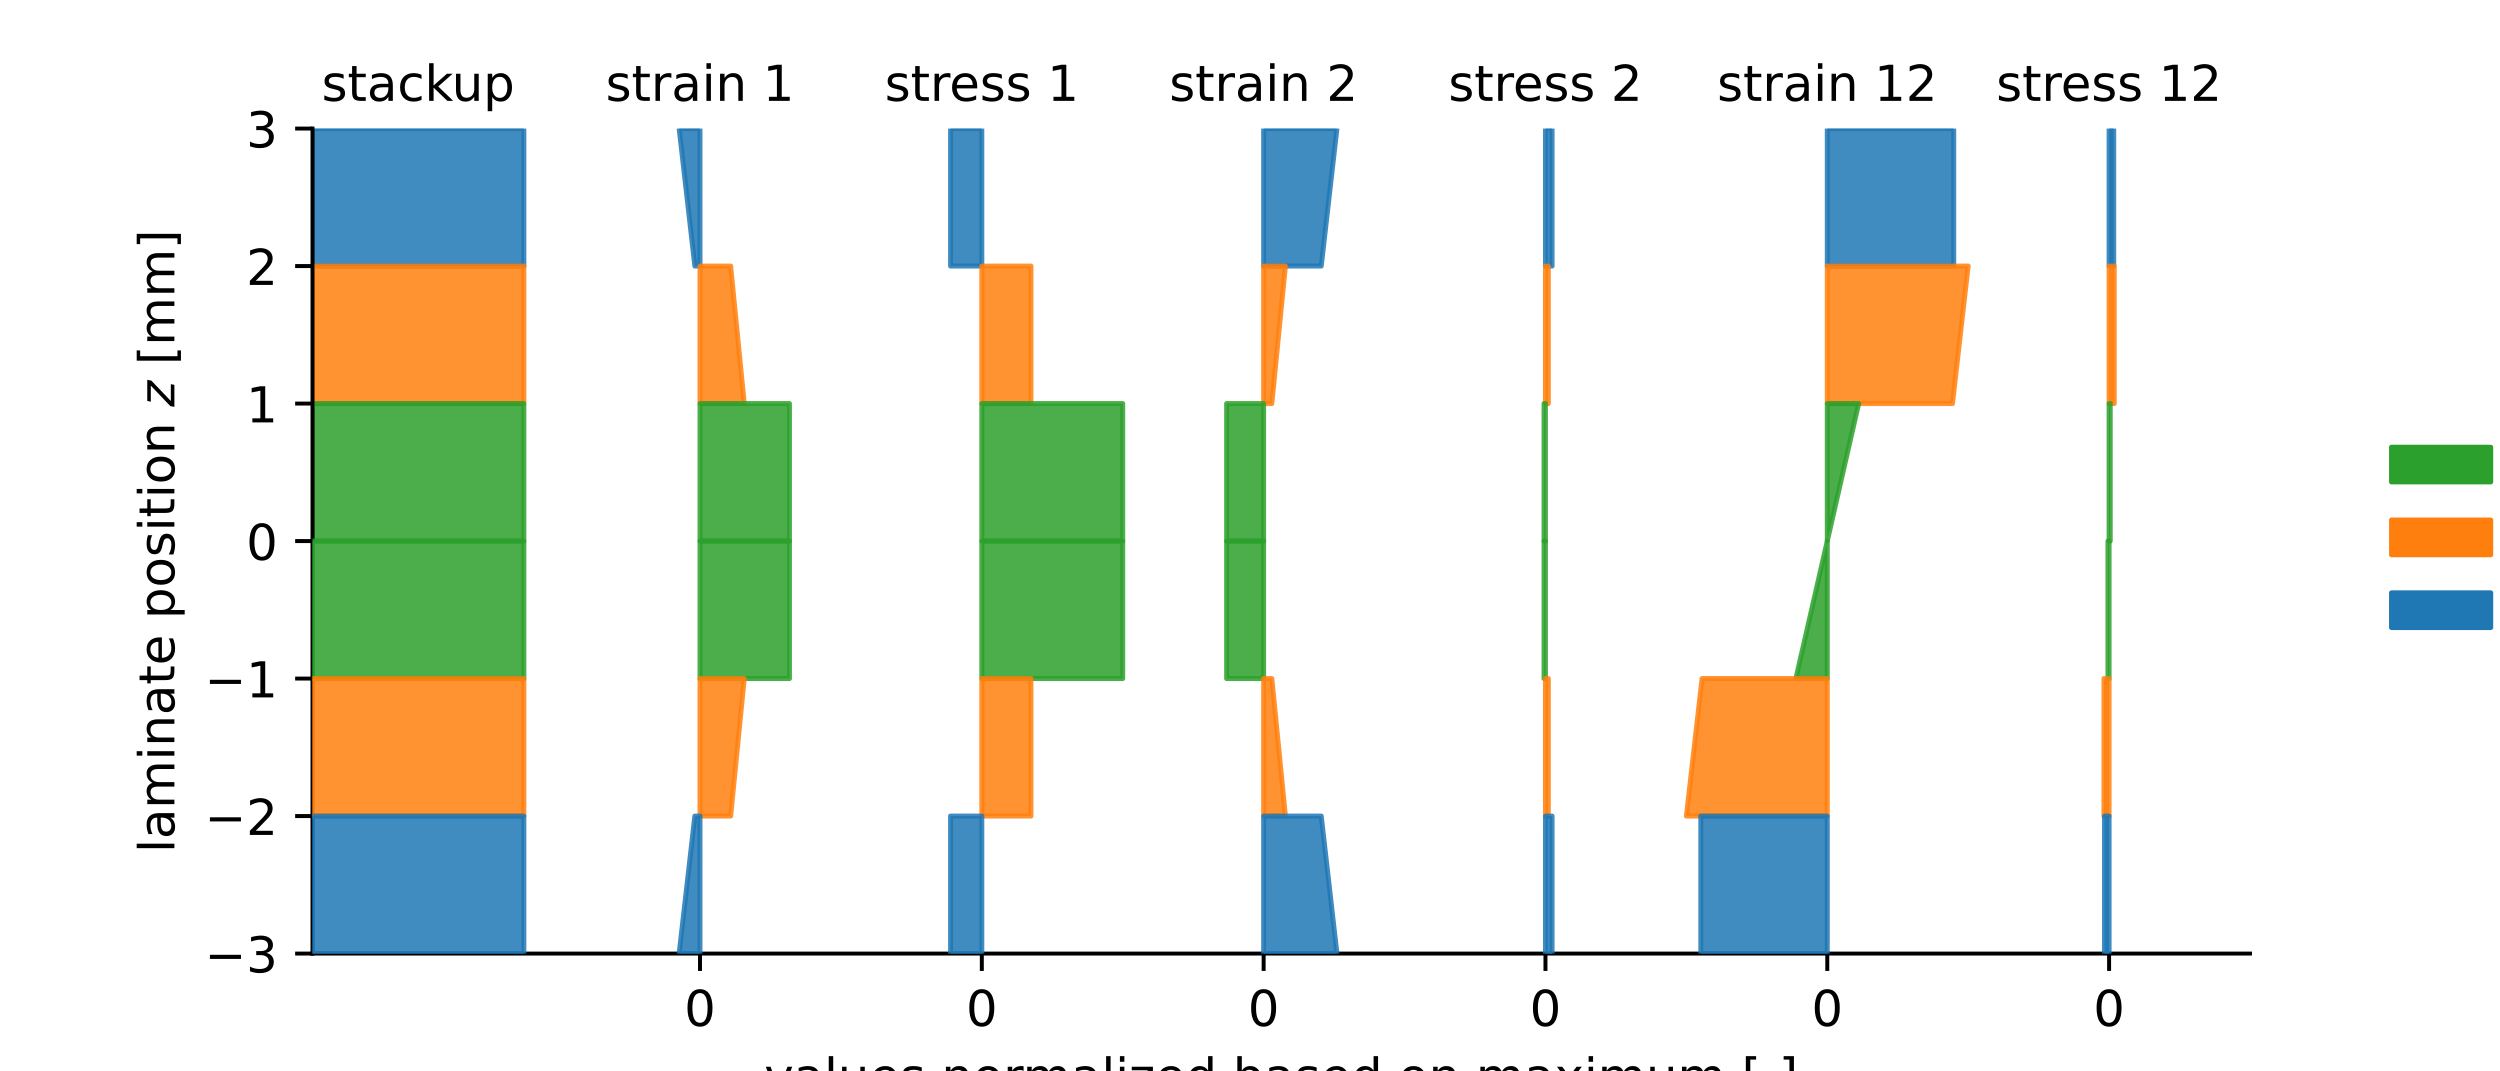 <?xml version="1.0" encoding="utf-8" standalone="no"?>
<!DOCTYPE svg PUBLIC "-//W3C//DTD SVG 1.1//EN"
  "http://www.w3.org/Graphics/SVG/1.1/DTD/svg11.dtd">
<!-- Created with matplotlib (https://matplotlib.org/) -->
<svg height="216pt" version="1.1" viewBox="0 0 504 216" width="504pt" xmlns="http://www.w3.org/2000/svg" xmlns:xlink="http://www.w3.org/1999/xlink">
 <defs>
  <style type="text/css">
*{stroke-linecap:butt;stroke-linejoin:round;}
  </style>
 </defs>
 <g id="figure_1">
  <g id="patch_1">
   <path d="M 0 216 
L 504 216 
L 504 0 
L 0 0 
z
" style="fill:#ffffff;"/>
  </g>
  <g id="axes_1">
   <g id="patch_2">
    <path d="M 63 192.24 
L 453.6 192.24 
L 453.6 25.92 
L 63 25.92 
z
" style="fill:#ffffff;"/>
   </g>
   <g id="patch_3">
    <path clip-path="url(#p8d736e6731)" d="M 63 25.92 
L 105.611 25.92 
L 105.611 53.64 
L 63 53.64 
z
" style="fill:#1f77b4;opacity:0.85;stroke:#1f77b4;stroke-linejoin:miter;"/>
   </g>
   <g id="patch_4">
    <path clip-path="url(#p8d736e6731)" d="M 136.915 25.92 
L 141.12 25.92 
L 141.12 53.64 
L 140.079 53.64 
z
" style="fill:#1f77b4;opacity:0.85;stroke:#1f77b4;stroke-linejoin:miter;"/>
   </g>
   <g id="patch_5">
    <path clip-path="url(#p8d736e6731)" d="M 191.63 25.92 
L 197.935 25.92 
L 197.935 53.64 
L 191.63 53.64 
z
" style="fill:#1f77b4;opacity:0.85;stroke:#1f77b4;stroke-linejoin:miter;"/>
   </g>
   <g id="patch_6">
    <path clip-path="url(#p8d736e6731)" d="M 254.749 25.92 
L 269.528 25.92 
L 266.364 53.64 
L 254.749 53.64 
z
" style="fill:#1f77b4;opacity:0.85;stroke:#1f77b4;stroke-linejoin:miter;"/>
   </g>
   <g id="patch_7">
    <path clip-path="url(#p8d736e6731)" d="M 311.564 25.92 
L 312.898 25.92 
L 312.898 53.64 
L 311.564 53.64 
z
" style="fill:#1f77b4;opacity:0.85;stroke:#1f77b4;stroke-linejoin:miter;"/>
   </g>
   <g id="patch_8">
    <path clip-path="url(#p8d736e6731)" d="M 368.378 25.92 
L 393.873 25.92 
L 393.873 53.64 
L 368.378 53.64 
z
" style="fill:#1f77b4;opacity:0.85;stroke:#1f77b4;stroke-linejoin:miter;"/>
   </g>
   <g id="patch_9">
    <path clip-path="url(#p8d736e6731)" d="M 425.193 25.92 
L 426.124 25.92 
L 426.124 53.64 
L 425.193 53.64 
z
" style="fill:#1f77b4;opacity:0.85;stroke:#1f77b4;stroke-linejoin:miter;"/>
   </g>
   <g id="patch_10">
    <path clip-path="url(#p8d736e6731)" d="M 63 53.64 
L 105.611 53.64 
L 105.611 81.36 
L 63 81.36 
z
" style="fill:#ff7f0e;opacity:0.85;stroke:#ff7f0e;stroke-linejoin:miter;"/>
   </g>
   <g id="patch_11">
    <path clip-path="url(#p8d736e6731)" d="M 141.12 53.64 
L 147.3 53.64 
L 150.041 81.36 
L 141.12 81.36 
z
" style="fill:#ff7f0e;opacity:0.85;stroke:#ff7f0e;stroke-linejoin:miter;"/>
   </g>
   <g id="patch_12">
    <path clip-path="url(#p8d736e6731)" d="M 197.935 53.64 
L 207.84 53.64 
L 207.84 81.36 
L 197.935 81.36 
z
" style="fill:#ff7f0e;opacity:0.85;stroke:#ff7f0e;stroke-linejoin:miter;"/>
   </g>
   <g id="patch_13">
    <path clip-path="url(#p8d736e6731)" d="M 254.749 53.64 
L 259.143 53.64 
L 256.402 81.36 
L 254.749 81.36 
z
" style="fill:#ff7f0e;opacity:0.85;stroke:#ff7f0e;stroke-linejoin:miter;"/>
   </g>
   <g id="patch_14">
    <path clip-path="url(#p8d736e6731)" d="M 311.564 53.64 
L 312.143 53.64 
L 312.143 81.36 
L 311.564 81.36 
z
" style="fill:#ff7f0e;opacity:0.85;stroke:#ff7f0e;stroke-linejoin:miter;"/>
   </g>
   <g id="patch_15">
    <path clip-path="url(#p8d736e6731)" d="M 368.378 53.64 
L 396.785 53.64 
L 393.621 81.36 
L 368.378 81.36 
z
" style="fill:#ff7f0e;opacity:0.85;stroke:#ff7f0e;stroke-linejoin:miter;"/>
   </g>
   <g id="patch_16">
    <path clip-path="url(#p8d736e6731)" d="M 425.193 53.64 
L 426.23 53.64 
L 426.23 81.36 
L 425.193 81.36 
z
" style="fill:#ff7f0e;opacity:0.85;stroke:#ff7f0e;stroke-linejoin:miter;"/>
   </g>
   <g id="matplotlib.axis_1">
    <g id="xtick_1">
     <g id="line2d_1">
      <defs>
       <path d="M 0 0 
L 0 3.5 
" id="md272ac7aa4" style="stroke:#000000;stroke-width:0.8;"/>
      </defs>
      <g>
       <use style="stroke:#000000;stroke-width:0.8;" x="141.12" xlink:href="#md272ac7aa4" y="192.24"/>
      </g>
     </g>
     <g id="text_1">
      <!-- 0 -->
      <defs>
       <path d="M 31.781 66.406 
Q 24.172 66.406 20.328 58.906 
Q 16.5 51.422 16.5 36.375 
Q 16.5 21.391 20.328 13.891 
Q 24.172 6.391 31.781 6.391 
Q 39.453 6.391 43.281 13.891 
Q 47.125 21.391 47.125 36.375 
Q 47.125 51.422 43.281 58.906 
Q 39.453 66.406 31.781 66.406 
z
M 31.781 74.219 
Q 44.047 74.219 50.516 64.516 
Q 56.984 54.828 56.984 36.375 
Q 56.984 17.969 50.516 8.266 
Q 44.047 -1.422 31.781 -1.422 
Q 19.531 -1.422 13.062 8.266 
Q 6.594 17.969 6.594 36.375 
Q 6.594 54.828 13.062 64.516 
Q 19.531 74.219 31.781 74.219 
z
" id="DejaVuSans-48"/>
      </defs>
      <g transform="translate(137.939 206.838)scale(0.1 -0.1)">
       <use xlink:href="#DejaVuSans-48"/>
      </g>
     </g>
    </g>
    <g id="xtick_2">
     <g id="line2d_2">
      <g>
       <use style="stroke:#000000;stroke-width:0.8;" x="197.935" xlink:href="#md272ac7aa4" y="192.24"/>
      </g>
     </g>
     <g id="text_2">
      <!-- 0 -->
      <g transform="translate(194.753 206.838)scale(0.1 -0.1)">
       <use xlink:href="#DejaVuSans-48"/>
      </g>
     </g>
    </g>
    <g id="xtick_3">
     <g id="line2d_3">
      <g>
       <use style="stroke:#000000;stroke-width:0.8;" x="254.749" xlink:href="#md272ac7aa4" y="192.24"/>
      </g>
     </g>
     <g id="text_3">
      <!-- 0 -->
      <g transform="translate(251.568 206.838)scale(0.1 -0.1)">
       <use xlink:href="#DejaVuSans-48"/>
      </g>
     </g>
    </g>
    <g id="xtick_4">
     <g id="line2d_4">
      <g>
       <use style="stroke:#000000;stroke-width:0.8;" x="311.564" xlink:href="#md272ac7aa4" y="192.24"/>
      </g>
     </g>
     <g id="text_4">
      <!-- 0 -->
      <g transform="translate(308.382 206.838)scale(0.1 -0.1)">
       <use xlink:href="#DejaVuSans-48"/>
      </g>
     </g>
    </g>
    <g id="xtick_5">
     <g id="line2d_5">
      <g>
       <use style="stroke:#000000;stroke-width:0.8;" x="368.378" xlink:href="#md272ac7aa4" y="192.24"/>
      </g>
     </g>
     <g id="text_5">
      <!-- 0 -->
      <g transform="translate(365.197 206.838)scale(0.1 -0.1)">
       <use xlink:href="#DejaVuSans-48"/>
      </g>
     </g>
    </g>
    <g id="xtick_6">
     <g id="line2d_6">
      <g>
       <use style="stroke:#000000;stroke-width:0.8;" x="425.193" xlink:href="#md272ac7aa4" y="192.24"/>
      </g>
     </g>
     <g id="text_6">
      <!-- 0 -->
      <g transform="translate(422.011 206.838)scale(0.1 -0.1)">
       <use xlink:href="#DejaVuSans-48"/>
      </g>
     </g>
    </g>
    <g id="text_7">
     <!-- values normalized based on maximum [-] -->
     <defs>
      <path d="M 2.984 54.688 
L 12.5 54.688 
L 29.594 8.797 
L 46.688 54.688 
L 56.203 54.688 
L 35.688 0 
L 23.484 0 
z
" id="DejaVuSans-118"/>
      <path d="M 34.281 27.484 
Q 23.391 27.484 19.188 25 
Q 14.984 22.516 14.984 16.5 
Q 14.984 11.719 18.141 8.906 
Q 21.297 6.109 26.703 6.109 
Q 34.188 6.109 38.703 11.406 
Q 43.219 16.703 43.219 25.484 
L 43.219 27.484 
z
M 52.203 31.203 
L 52.203 0 
L 43.219 0 
L 43.219 8.297 
Q 40.141 3.328 35.547 0.953 
Q 30.953 -1.422 24.312 -1.422 
Q 15.922 -1.422 10.953 3.297 
Q 6 8.016 6 15.922 
Q 6 25.141 12.172 29.828 
Q 18.359 34.516 30.609 34.516 
L 43.219 34.516 
L 43.219 35.406 
Q 43.219 41.609 39.141 45 
Q 35.062 48.391 27.688 48.391 
Q 23 48.391 18.547 47.266 
Q 14.109 46.141 10.016 43.891 
L 10.016 52.203 
Q 14.938 54.109 19.578 55.047 
Q 24.219 56 28.609 56 
Q 40.484 56 46.344 49.844 
Q 52.203 43.703 52.203 31.203 
z
" id="DejaVuSans-97"/>
      <path d="M 9.422 75.984 
L 18.406 75.984 
L 18.406 0 
L 9.422 0 
z
" id="DejaVuSans-108"/>
      <path d="M 8.5 21.578 
L 8.5 54.688 
L 17.484 54.688 
L 17.484 21.922 
Q 17.484 14.156 20.5 10.266 
Q 23.531 6.391 29.594 6.391 
Q 36.859 6.391 41.078 11.031 
Q 45.312 15.672 45.312 23.688 
L 45.312 54.688 
L 54.297 54.688 
L 54.297 0 
L 45.312 0 
L 45.312 8.406 
Q 42.047 3.422 37.719 1 
Q 33.406 -1.422 27.688 -1.422 
Q 18.266 -1.422 13.375 4.438 
Q 8.5 10.297 8.5 21.578 
z
M 31.109 56 
z
" id="DejaVuSans-117"/>
      <path d="M 56.203 29.594 
L 56.203 25.203 
L 14.891 25.203 
Q 15.484 15.922 20.484 11.062 
Q 25.484 6.203 34.422 6.203 
Q 39.594 6.203 44.453 7.469 
Q 49.312 8.734 54.109 11.281 
L 54.109 2.781 
Q 49.266 0.734 44.188 -0.344 
Q 39.109 -1.422 33.891 -1.422 
Q 20.797 -1.422 13.156 6.188 
Q 5.516 13.812 5.516 26.812 
Q 5.516 40.234 12.766 48.109 
Q 20.016 56 32.328 56 
Q 43.359 56 49.781 48.891 
Q 56.203 41.797 56.203 29.594 
z
M 47.219 32.234 
Q 47.125 39.594 43.094 43.984 
Q 39.062 48.391 32.422 48.391 
Q 24.906 48.391 20.391 44.141 
Q 15.875 39.891 15.188 32.172 
z
" id="DejaVuSans-101"/>
      <path d="M 44.281 53.078 
L 44.281 44.578 
Q 40.484 46.531 36.375 47.5 
Q 32.281 48.484 27.875 48.484 
Q 21.188 48.484 17.844 46.438 
Q 14.5 44.391 14.5 40.281 
Q 14.5 37.156 16.891 35.375 
Q 19.281 33.594 26.516 31.984 
L 29.594 31.297 
Q 39.156 29.25 43.188 25.516 
Q 47.219 21.781 47.219 15.094 
Q 47.219 7.469 41.188 3.016 
Q 35.156 -1.422 24.609 -1.422 
Q 20.219 -1.422 15.453 -0.562 
Q 10.688 0.297 5.422 2 
L 5.422 11.281 
Q 10.406 8.688 15.234 7.391 
Q 20.062 6.109 24.812 6.109 
Q 31.156 6.109 34.562 8.281 
Q 37.984 10.453 37.984 14.406 
Q 37.984 18.062 35.516 20.016 
Q 33.062 21.969 24.703 23.781 
L 21.578 24.516 
Q 13.234 26.266 9.516 29.906 
Q 5.812 33.547 5.812 39.891 
Q 5.812 47.609 11.281 51.797 
Q 16.75 56 26.812 56 
Q 31.781 56 36.172 55.266 
Q 40.578 54.547 44.281 53.078 
z
" id="DejaVuSans-115"/>
      <path id="DejaVuSans-32"/>
      <path d="M 54.891 33.016 
L 54.891 0 
L 45.906 0 
L 45.906 32.719 
Q 45.906 40.484 42.875 44.328 
Q 39.844 48.188 33.797 48.188 
Q 26.516 48.188 22.312 43.547 
Q 18.109 38.922 18.109 30.906 
L 18.109 0 
L 9.078 0 
L 9.078 54.688 
L 18.109 54.688 
L 18.109 46.188 
Q 21.344 51.125 25.703 53.562 
Q 30.078 56 35.797 56 
Q 45.219 56 50.047 50.172 
Q 54.891 44.344 54.891 33.016 
z
" id="DejaVuSans-110"/>
      <path d="M 30.609 48.391 
Q 23.391 48.391 19.188 42.75 
Q 14.984 37.109 14.984 27.297 
Q 14.984 17.484 19.156 11.844 
Q 23.344 6.203 30.609 6.203 
Q 37.797 6.203 41.984 11.859 
Q 46.188 17.531 46.188 27.297 
Q 46.188 37.016 41.984 42.703 
Q 37.797 48.391 30.609 48.391 
z
M 30.609 56 
Q 42.328 56 49.016 48.375 
Q 55.719 40.766 55.719 27.297 
Q 55.719 13.875 49.016 6.219 
Q 42.328 -1.422 30.609 -1.422 
Q 18.844 -1.422 12.172 6.219 
Q 5.516 13.875 5.516 27.297 
Q 5.516 40.766 12.172 48.375 
Q 18.844 56 30.609 56 
z
" id="DejaVuSans-111"/>
      <path d="M 41.109 46.297 
Q 39.594 47.172 37.812 47.578 
Q 36.031 48 33.891 48 
Q 26.266 48 22.188 43.047 
Q 18.109 38.094 18.109 28.812 
L 18.109 0 
L 9.078 0 
L 9.078 54.688 
L 18.109 54.688 
L 18.109 46.188 
Q 20.953 51.172 25.484 53.578 
Q 30.031 56 36.531 56 
Q 37.453 56 38.578 55.875 
Q 39.703 55.766 41.062 55.516 
z
" id="DejaVuSans-114"/>
      <path d="M 52 44.188 
Q 55.375 50.25 60.062 53.125 
Q 64.75 56 71.094 56 
Q 79.641 56 84.281 50.016 
Q 88.922 44.047 88.922 33.016 
L 88.922 0 
L 79.891 0 
L 79.891 32.719 
Q 79.891 40.578 77.094 44.375 
Q 74.312 48.188 68.609 48.188 
Q 61.625 48.188 57.562 43.547 
Q 53.516 38.922 53.516 30.906 
L 53.516 0 
L 44.484 0 
L 44.484 32.719 
Q 44.484 40.625 41.703 44.406 
Q 38.922 48.188 33.109 48.188 
Q 26.219 48.188 22.156 43.531 
Q 18.109 38.875 18.109 30.906 
L 18.109 0 
L 9.078 0 
L 9.078 54.688 
L 18.109 54.688 
L 18.109 46.188 
Q 21.188 51.219 25.484 53.609 
Q 29.781 56 35.688 56 
Q 41.656 56 45.828 52.969 
Q 50 49.953 52 44.188 
z
" id="DejaVuSans-109"/>
      <path d="M 9.422 54.688 
L 18.406 54.688 
L 18.406 0 
L 9.422 0 
z
M 9.422 75.984 
L 18.406 75.984 
L 18.406 64.594 
L 9.422 64.594 
z
" id="DejaVuSans-105"/>
      <path d="M 5.516 54.688 
L 48.188 54.688 
L 48.188 46.484 
L 14.406 7.172 
L 48.188 7.172 
L 48.188 0 
L 4.297 0 
L 4.297 8.203 
L 38.094 47.516 
L 5.516 47.516 
z
" id="DejaVuSans-122"/>
      <path d="M 45.406 46.391 
L 45.406 75.984 
L 54.391 75.984 
L 54.391 0 
L 45.406 0 
L 45.406 8.203 
Q 42.578 3.328 38.25 0.953 
Q 33.938 -1.422 27.875 -1.422 
Q 17.969 -1.422 11.734 6.484 
Q 5.516 14.406 5.516 27.297 
Q 5.516 40.188 11.734 48.094 
Q 17.969 56 27.875 56 
Q 33.938 56 38.25 53.625 
Q 42.578 51.266 45.406 46.391 
z
M 14.797 27.297 
Q 14.797 17.391 18.875 11.75 
Q 22.953 6.109 30.078 6.109 
Q 37.203 6.109 41.297 11.75 
Q 45.406 17.391 45.406 27.297 
Q 45.406 37.203 41.297 42.844 
Q 37.203 48.484 30.078 48.484 
Q 22.953 48.484 18.875 42.844 
Q 14.797 37.203 14.797 27.297 
z
" id="DejaVuSans-100"/>
      <path d="M 48.688 27.297 
Q 48.688 37.203 44.609 42.844 
Q 40.531 48.484 33.406 48.484 
Q 26.266 48.484 22.188 42.844 
Q 18.109 37.203 18.109 27.297 
Q 18.109 17.391 22.188 11.75 
Q 26.266 6.109 33.406 6.109 
Q 40.531 6.109 44.609 11.75 
Q 48.688 17.391 48.688 27.297 
z
M 18.109 46.391 
Q 20.953 51.266 25.266 53.625 
Q 29.594 56 35.594 56 
Q 45.562 56 51.781 48.094 
Q 58.016 40.188 58.016 27.297 
Q 58.016 14.406 51.781 6.484 
Q 45.562 -1.422 35.594 -1.422 
Q 29.594 -1.422 25.266 0.953 
Q 20.953 3.328 18.109 8.203 
L 18.109 0 
L 9.078 0 
L 9.078 75.984 
L 18.109 75.984 
z
" id="DejaVuSans-98"/>
      <path d="M 54.891 54.688 
L 35.109 28.078 
L 55.906 0 
L 45.312 0 
L 29.391 21.484 
L 13.484 0 
L 2.875 0 
L 24.125 28.609 
L 4.688 54.688 
L 15.281 54.688 
L 29.781 35.203 
L 44.281 54.688 
z
" id="DejaVuSans-120"/>
      <path d="M 8.594 75.984 
L 29.297 75.984 
L 29.297 69 
L 17.578 69 
L 17.578 -6.203 
L 29.297 -6.203 
L 29.297 -13.188 
L 8.594 -13.188 
z
" id="DejaVuSans-91"/>
      <path d="M 4.891 31.391 
L 31.203 31.391 
L 31.203 23.391 
L 4.891 23.391 
z
" id="DejaVuSans-45"/>
      <path d="M 30.422 75.984 
L 30.422 -13.188 
L 9.719 -13.188 
L 9.719 -6.203 
L 21.391 -6.203 
L 21.391 69 
L 9.719 69 
L 9.719 75.984 
z
" id="DejaVuSans-93"/>
     </defs>
     <g transform="translate(154.089 220.517)scale(0.1 -0.1)">
      <use xlink:href="#DejaVuSans-118"/>
      <use x="59.18" xlink:href="#DejaVuSans-97"/>
      <use x="120.459" xlink:href="#DejaVuSans-108"/>
      <use x="148.242" xlink:href="#DejaVuSans-117"/>
      <use x="211.621" xlink:href="#DejaVuSans-101"/>
      <use x="273.145" xlink:href="#DejaVuSans-115"/>
      <use x="325.244" xlink:href="#DejaVuSans-32"/>
      <use x="357.031" xlink:href="#DejaVuSans-110"/>
      <use x="420.41" xlink:href="#DejaVuSans-111"/>
      <use x="481.592" xlink:href="#DejaVuSans-114"/>
      <use x="520.955" xlink:href="#DejaVuSans-109"/>
      <use x="618.367" xlink:href="#DejaVuSans-97"/>
      <use x="679.646" xlink:href="#DejaVuSans-108"/>
      <use x="707.43" xlink:href="#DejaVuSans-105"/>
      <use x="735.213" xlink:href="#DejaVuSans-122"/>
      <use x="787.703" xlink:href="#DejaVuSans-101"/>
      <use x="849.227" xlink:href="#DejaVuSans-100"/>
      <use x="912.703" xlink:href="#DejaVuSans-32"/>
      <use x="944.49" xlink:href="#DejaVuSans-98"/>
      <use x="1007.967" xlink:href="#DejaVuSans-97"/>
      <use x="1069.246" xlink:href="#DejaVuSans-115"/>
      <use x="1121.346" xlink:href="#DejaVuSans-101"/>
      <use x="1182.869" xlink:href="#DejaVuSans-100"/>
      <use x="1246.346" xlink:href="#DejaVuSans-32"/>
      <use x="1278.133" xlink:href="#DejaVuSans-111"/>
      <use x="1339.314" xlink:href="#DejaVuSans-110"/>
      <use x="1402.693" xlink:href="#DejaVuSans-32"/>
      <use x="1434.48" xlink:href="#DejaVuSans-109"/>
      <use x="1531.893" xlink:href="#DejaVuSans-97"/>
      <use x="1593.172" xlink:href="#DejaVuSans-120"/>
      <use x="1652.352" xlink:href="#DejaVuSans-105"/>
      <use x="1680.135" xlink:href="#DejaVuSans-109"/>
      <use x="1777.547" xlink:href="#DejaVuSans-117"/>
      <use x="1840.926" xlink:href="#DejaVuSans-109"/>
      <use x="1938.338" xlink:href="#DejaVuSans-32"/>
      <use x="1970.125" xlink:href="#DejaVuSans-91"/>
      <use x="2009.139" xlink:href="#DejaVuSans-45"/>
      <use x="2045.223" xlink:href="#DejaVuSans-93"/>
     </g>
    </g>
   </g>
   <g id="matplotlib.axis_2">
    <g id="ytick_1">
     <g id="line2d_7">
      <defs>
       <path d="M 0 0 
L -3.5 0 
" id="ma91c45120f" style="stroke:#000000;stroke-width:0.8;"/>
      </defs>
      <g>
       <use style="stroke:#000000;stroke-width:0.8;" x="63" xlink:href="#ma91c45120f" y="192.24"/>
      </g>
     </g>
     <g id="text_8">
      <!-- −3 -->
      <defs>
       <path d="M 10.594 35.5 
L 73.188 35.5 
L 73.188 27.203 
L 10.594 27.203 
z
" id="DejaVuSans-8722"/>
       <path d="M 40.578 39.312 
Q 47.656 37.797 51.625 33 
Q 55.609 28.219 55.609 21.188 
Q 55.609 10.406 48.188 4.484 
Q 40.766 -1.422 27.094 -1.422 
Q 22.516 -1.422 17.656 -0.516 
Q 12.797 0.391 7.625 2.203 
L 7.625 11.719 
Q 11.719 9.328 16.594 8.109 
Q 21.484 6.891 26.812 6.891 
Q 36.078 6.891 40.938 10.547 
Q 45.797 14.203 45.797 21.188 
Q 45.797 27.641 41.281 31.266 
Q 36.766 34.906 28.719 34.906 
L 20.219 34.906 
L 20.219 43.016 
L 29.109 43.016 
Q 36.375 43.016 40.234 45.922 
Q 44.094 48.828 44.094 54.297 
Q 44.094 59.906 40.109 62.906 
Q 36.141 65.922 28.719 65.922 
Q 24.656 65.922 20.016 65.031 
Q 15.375 64.156 9.812 62.312 
L 9.812 71.094 
Q 15.438 72.656 20.344 73.438 
Q 25.25 74.219 29.594 74.219 
Q 40.828 74.219 47.359 69.109 
Q 53.906 64.016 53.906 55.328 
Q 53.906 49.266 50.438 45.094 
Q 46.969 40.922 40.578 39.312 
z
" id="DejaVuSans-51"/>
      </defs>
      <g transform="translate(41.258 196.039)scale(0.1 -0.1)">
       <use xlink:href="#DejaVuSans-8722"/>
       <use x="83.789" xlink:href="#DejaVuSans-51"/>
      </g>
     </g>
    </g>
    <g id="ytick_2">
     <g id="line2d_8">
      <g>
       <use style="stroke:#000000;stroke-width:0.8;" x="63" xlink:href="#ma91c45120f" y="164.52"/>
      </g>
     </g>
     <g id="text_9">
      <!-- −2 -->
      <defs>
       <path d="M 19.188 8.297 
L 53.609 8.297 
L 53.609 0 
L 7.328 0 
L 7.328 8.297 
Q 12.938 14.109 22.625 23.891 
Q 32.328 33.688 34.812 36.531 
Q 39.547 41.844 41.422 45.531 
Q 43.312 49.219 43.312 52.781 
Q 43.312 58.594 39.234 62.25 
Q 35.156 65.922 28.609 65.922 
Q 23.969 65.922 18.812 64.312 
Q 13.672 62.703 7.812 59.422 
L 7.812 69.391 
Q 13.766 71.781 18.938 73 
Q 24.125 74.219 28.422 74.219 
Q 39.75 74.219 46.484 68.547 
Q 53.219 62.891 53.219 53.422 
Q 53.219 48.922 51.531 44.891 
Q 49.859 40.875 45.406 35.406 
Q 44.188 33.984 37.641 27.219 
Q 31.109 20.453 19.188 8.297 
z
" id="DejaVuSans-50"/>
      </defs>
      <g transform="translate(41.258 168.319)scale(0.1 -0.1)">
       <use xlink:href="#DejaVuSans-8722"/>
       <use x="83.789" xlink:href="#DejaVuSans-50"/>
      </g>
     </g>
    </g>
    <g id="ytick_3">
     <g id="line2d_9">
      <g>
       <use style="stroke:#000000;stroke-width:0.8;" x="63" xlink:href="#ma91c45120f" y="136.8"/>
      </g>
     </g>
     <g id="text_10">
      <!-- −1 -->
      <defs>
       <path d="M 12.406 8.297 
L 28.516 8.297 
L 28.516 63.922 
L 10.984 60.406 
L 10.984 69.391 
L 28.422 72.906 
L 38.281 72.906 
L 38.281 8.297 
L 54.391 8.297 
L 54.391 0 
L 12.406 0 
z
" id="DejaVuSans-49"/>
      </defs>
      <g transform="translate(41.258 140.599)scale(0.1 -0.1)">
       <use xlink:href="#DejaVuSans-8722"/>
       <use x="83.789" xlink:href="#DejaVuSans-49"/>
      </g>
     </g>
    </g>
    <g id="ytick_4">
     <g id="line2d_10">
      <g>
       <use style="stroke:#000000;stroke-width:0.8;" x="63" xlink:href="#ma91c45120f" y="109.08"/>
      </g>
     </g>
     <g id="text_11">
      <!-- 0 -->
      <g transform="translate(49.638 112.879)scale(0.1 -0.1)">
       <use xlink:href="#DejaVuSans-48"/>
      </g>
     </g>
    </g>
    <g id="ytick_5">
     <g id="line2d_11">
      <g>
       <use style="stroke:#000000;stroke-width:0.8;" x="63" xlink:href="#ma91c45120f" y="81.36"/>
      </g>
     </g>
     <g id="text_12">
      <!-- 1 -->
      <g transform="translate(49.638 85.159)scale(0.1 -0.1)">
       <use xlink:href="#DejaVuSans-49"/>
      </g>
     </g>
    </g>
    <g id="ytick_6">
     <g id="line2d_12">
      <g>
       <use style="stroke:#000000;stroke-width:0.8;" x="63" xlink:href="#ma91c45120f" y="53.64"/>
      </g>
     </g>
     <g id="text_13">
      <!-- 2 -->
      <g transform="translate(49.638 57.439)scale(0.1 -0.1)">
       <use xlink:href="#DejaVuSans-50"/>
      </g>
     </g>
    </g>
    <g id="ytick_7">
     <g id="line2d_13">
      <g>
       <use style="stroke:#000000;stroke-width:0.8;" x="63" xlink:href="#ma91c45120f" y="25.92"/>
      </g>
     </g>
     <g id="text_14">
      <!-- 3 -->
      <g transform="translate(49.638 29.719)scale(0.1 -0.1)">
       <use xlink:href="#DejaVuSans-51"/>
      </g>
     </g>
    </g>
    <g id="text_15">
     <!-- laminate position $z$ [mm] -->
     <defs>
      <path d="M 18.312 70.219 
L 18.312 54.688 
L 36.812 54.688 
L 36.812 47.703 
L 18.312 47.703 
L 18.312 18.016 
Q 18.312 11.328 20.141 9.422 
Q 21.969 7.516 27.594 7.516 
L 36.812 7.516 
L 36.812 0 
L 27.594 0 
Q 17.188 0 13.234 3.875 
Q 9.281 7.766 9.281 18.016 
L 9.281 47.703 
L 2.688 47.703 
L 2.688 54.688 
L 9.281 54.688 
L 9.281 70.219 
z
" id="DejaVuSans-116"/>
      <path d="M 18.109 8.203 
L 18.109 -20.797 
L 9.078 -20.797 
L 9.078 54.688 
L 18.109 54.688 
L 18.109 46.391 
Q 20.953 51.266 25.266 53.625 
Q 29.594 56 35.594 56 
Q 45.562 56 51.781 48.094 
Q 58.016 40.188 58.016 27.297 
Q 58.016 14.406 51.781 6.484 
Q 45.562 -1.422 35.594 -1.422 
Q 29.594 -1.422 25.266 0.953 
Q 20.953 3.328 18.109 8.203 
z
M 48.688 27.297 
Q 48.688 37.203 44.609 42.844 
Q 40.531 48.484 33.406 48.484 
Q 26.266 48.484 22.188 42.844 
Q 18.109 37.203 18.109 27.297 
Q 18.109 17.391 22.188 11.75 
Q 26.266 6.109 33.406 6.109 
Q 40.531 6.109 44.609 11.75 
Q 48.688 17.391 48.688 27.297 
z
" id="DejaVuSans-112"/>
      <path d="M 11.625 54.688 
L 54.297 54.688 
L 52.688 46.484 
L 11.531 7.172 
L 45.516 7.172 
L 44.094 0 
L -0.297 0 
L 1.312 8.203 
L 42.484 47.516 
L 10.203 47.516 
z
" id="DejaVuSans-Oblique-122"/>
     </defs>
     <g transform="translate(35.158 171.93)rotate(-90)scale(0.1 -0.1)">
      <use transform="translate(0 0.016)" xlink:href="#DejaVuSans-108"/>
      <use transform="translate(27.783 0.016)" xlink:href="#DejaVuSans-97"/>
      <use transform="translate(89.062 0.016)" xlink:href="#DejaVuSans-109"/>
      <use transform="translate(186.475 0.016)" xlink:href="#DejaVuSans-105"/>
      <use transform="translate(214.258 0.016)" xlink:href="#DejaVuSans-110"/>
      <use transform="translate(277.637 0.016)" xlink:href="#DejaVuSans-97"/>
      <use transform="translate(338.916 0.016)" xlink:href="#DejaVuSans-116"/>
      <use transform="translate(378.125 0.016)" xlink:href="#DejaVuSans-101"/>
      <use transform="translate(439.648 0.016)" xlink:href="#DejaVuSans-32"/>
      <use transform="translate(471.436 0.016)" xlink:href="#DejaVuSans-112"/>
      <use transform="translate(534.912 0.016)" xlink:href="#DejaVuSans-111"/>
      <use transform="translate(596.094 0.016)" xlink:href="#DejaVuSans-115"/>
      <use transform="translate(648.193 0.016)" xlink:href="#DejaVuSans-105"/>
      <use transform="translate(675.977 0.016)" xlink:href="#DejaVuSans-116"/>
      <use transform="translate(715.186 0.016)" xlink:href="#DejaVuSans-105"/>
      <use transform="translate(742.969 0.016)" xlink:href="#DejaVuSans-111"/>
      <use transform="translate(804.15 0.016)" xlink:href="#DejaVuSans-110"/>
      <use transform="translate(867.529 0.016)" xlink:href="#DejaVuSans-32"/>
      <use transform="translate(899.316 0.016)" xlink:href="#DejaVuSans-Oblique-122"/>
      <use transform="translate(951.807 0.016)" xlink:href="#DejaVuSans-32"/>
      <use transform="translate(983.594 0.016)" xlink:href="#DejaVuSans-91"/>
      <use transform="translate(1022.607 0.016)" xlink:href="#DejaVuSans-109"/>
      <use transform="translate(1120.02 0.016)" xlink:href="#DejaVuSans-109"/>
      <use transform="translate(1217.432 0.016)" xlink:href="#DejaVuSans-93"/>
     </g>
    </g>
   </g>
   <g id="patch_17">
    <path clip-path="url(#p8d736e6731)" d="M 63 81.36 
L 105.611 81.36 
L 105.611 109.08 
L 63 109.08 
z
" style="fill:#2ca02c;opacity:0.85;stroke:#2ca02c;stroke-linejoin:miter;"/>
   </g>
   <g id="patch_18">
    <path clip-path="url(#p8d736e6731)" d="M 141.12 81.36 
L 159.154 81.36 
L 159.154 109.08 
L 141.12 109.08 
z
" style="fill:#2ca02c;opacity:0.85;stroke:#2ca02c;stroke-linejoin:miter;"/>
   </g>
   <g id="patch_19">
    <path clip-path="url(#p8d736e6731)" d="M 197.935 81.36 
L 226.342 81.36 
L 226.342 109.08 
L 197.935 109.08 
z
" style="fill:#2ca02c;opacity:0.85;stroke:#2ca02c;stroke-linejoin:miter;"/>
   </g>
   <g id="patch_20">
    <path clip-path="url(#p8d736e6731)" d="M 247.289 81.36 
L 254.749 81.36 
L 254.749 109.08 
L 247.289 109.08 
z
" style="fill:#2ca02c;opacity:0.85;stroke:#2ca02c;stroke-linejoin:miter;"/>
   </g>
   <g id="patch_21">
    <path clip-path="url(#p8d736e6731)" d="M 311.28 81.36 
L 311.564 81.36 
L 311.564 109.08 
L 311.28 109.08 
z
" style="fill:#2ca02c;opacity:0.85;stroke:#2ca02c;stroke-linejoin:miter;"/>
   </g>
   <g id="patch_22">
    <path clip-path="url(#p8d736e6731)" d="M 368.378 81.36 
L 374.706 81.36 
L 368.378 109.08 
L 368.378 109.08 
z
" style="fill:#2ca02c;opacity:0.85;stroke:#2ca02c;stroke-linejoin:miter;"/>
   </g>
   <g id="patch_23">
    <path clip-path="url(#p8d736e6731)" d="M 425.193 81.36 
L 425.424 81.36 
L 425.424 109.08 
L 425.193 109.08 
z
" style="fill:#2ca02c;opacity:0.85;stroke:#2ca02c;stroke-linejoin:miter;"/>
   </g>
   <g id="patch_24">
    <path d="M 63 192.24 
L 63 25.92 
" style="fill:none;stroke:#000000;stroke-linecap:square;stroke-linejoin:miter;stroke-width:0.8;"/>
   </g>
   <g id="patch_25">
    <path d="M 63 192.24 
L 453.6 192.24 
" style="fill:none;stroke:#000000;stroke-linecap:square;stroke-linejoin:miter;stroke-width:0.8;"/>
   </g>
   <g id="patch_26">
    <path clip-path="url(#p8d736e6731)" d="M 63 109.08 
L 105.611 109.08 
L 105.611 136.8 
L 63 136.8 
z
" style="fill:#2ca02c;opacity:0.85;stroke:#2ca02c;stroke-linejoin:miter;"/>
   </g>
   <g id="patch_27">
    <path clip-path="url(#p8d736e6731)" d="M 159.154 109.08 
L 141.12 109.08 
L 141.12 136.8 
L 159.154 136.8 
z
" style="fill:#2ca02c;opacity:0.85;stroke:#2ca02c;stroke-linejoin:miter;"/>
   </g>
   <g id="patch_28">
    <path clip-path="url(#p8d736e6731)" d="M 197.935 109.08 
L 226.342 109.08 
L 226.342 136.8 
L 197.935 136.8 
z
" style="fill:#2ca02c;opacity:0.85;stroke:#2ca02c;stroke-linejoin:miter;"/>
   </g>
   <g id="patch_29">
    <path clip-path="url(#p8d736e6731)" d="M 254.749 109.08 
L 247.289 109.08 
L 247.289 136.8 
L 254.749 136.8 
z
" style="fill:#2ca02c;opacity:0.85;stroke:#2ca02c;stroke-linejoin:miter;"/>
   </g>
   <g id="patch_30">
    <path clip-path="url(#p8d736e6731)" d="M 311.28 109.08 
L 311.564 109.08 
L 311.564 136.8 
L 311.28 136.8 
z
" style="fill:#2ca02c;opacity:0.85;stroke:#2ca02c;stroke-linejoin:miter;"/>
   </g>
   <g id="patch_31">
    <path clip-path="url(#p8d736e6731)" d="M 368.378 109.08 
L 368.378 109.08 
L 362.05 136.8 
L 368.378 136.8 
z
" style="fill:#2ca02c;opacity:0.85;stroke:#2ca02c;stroke-linejoin:miter;"/>
   </g>
   <g id="patch_32">
    <path clip-path="url(#p8d736e6731)" d="M 424.962 109.08 
L 425.193 109.08 
L 425.193 136.8 
L 424.962 136.8 
z
" style="fill:#2ca02c;opacity:0.85;stroke:#2ca02c;stroke-linejoin:miter;"/>
   </g>
   <g id="patch_33">
    <path clip-path="url(#p8d736e6731)" d="M 63 136.8 
L 105.611 136.8 
L 105.611 164.52 
L 63 164.52 
z
" style="fill:#ff7f0e;opacity:0.85;stroke:#ff7f0e;stroke-linejoin:miter;"/>
   </g>
   <g id="patch_34">
    <path clip-path="url(#p8d736e6731)" d="M 150.041 136.8 
L 141.12 136.8 
L 141.12 164.52 
L 147.3 164.52 
z
" style="fill:#ff7f0e;opacity:0.85;stroke:#ff7f0e;stroke-linejoin:miter;"/>
   </g>
   <g id="patch_35">
    <path clip-path="url(#p8d736e6731)" d="M 197.935 136.8 
L 207.84 136.8 
L 207.84 164.52 
L 197.935 164.52 
z
" style="fill:#ff7f0e;opacity:0.85;stroke:#ff7f0e;stroke-linejoin:miter;"/>
   </g>
   <g id="patch_36">
    <path clip-path="url(#p8d736e6731)" d="M 256.402 136.8 
L 254.749 136.8 
L 254.749 164.52 
L 259.143 164.52 
z
" style="fill:#ff7f0e;opacity:0.85;stroke:#ff7f0e;stroke-linejoin:miter;"/>
   </g>
   <g id="patch_37">
    <path clip-path="url(#p8d736e6731)" d="M 311.564 136.8 
L 312.143 136.8 
L 312.143 164.52 
L 311.564 164.52 
z
" style="fill:#ff7f0e;opacity:0.85;stroke:#ff7f0e;stroke-linejoin:miter;"/>
   </g>
   <g id="patch_38">
    <path clip-path="url(#p8d736e6731)" d="M 368.378 136.8 
L 343.135 136.8 
L 339.971 164.52 
L 368.378 164.52 
z
" style="fill:#ff7f0e;opacity:0.85;stroke:#ff7f0e;stroke-linejoin:miter;"/>
   </g>
   <g id="patch_39">
    <path clip-path="url(#p8d736e6731)" d="M 424.156 136.8 
L 425.193 136.8 
L 425.193 164.52 
L 424.156 164.52 
z
" style="fill:#ff7f0e;opacity:0.85;stroke:#ff7f0e;stroke-linejoin:miter;"/>
   </g>
   <g id="patch_40">
    <path clip-path="url(#p8d736e6731)" d="M 63 164.52 
L 105.611 164.52 
L 105.611 192.24 
L 63 192.24 
z
" style="fill:#1f77b4;opacity:0.85;stroke:#1f77b4;stroke-linejoin:miter;"/>
   </g>
   <g id="patch_41">
    <path clip-path="url(#p8d736e6731)" d="M 141.12 164.52 
L 140.079 164.52 
L 136.915 192.24 
L 141.12 192.24 
z
" style="fill:#1f77b4;opacity:0.85;stroke:#1f77b4;stroke-linejoin:miter;"/>
   </g>
   <g id="patch_42">
    <path clip-path="url(#p8d736e6731)" d="M 191.63 164.52 
L 197.935 164.52 
L 197.935 192.24 
L 191.63 192.24 
z
" style="fill:#1f77b4;opacity:0.85;stroke:#1f77b4;stroke-linejoin:miter;"/>
   </g>
   <g id="patch_43">
    <path clip-path="url(#p8d736e6731)" d="M 266.364 164.52 
L 254.749 164.52 
L 254.749 192.24 
L 269.528 192.24 
z
" style="fill:#1f77b4;opacity:0.85;stroke:#1f77b4;stroke-linejoin:miter;"/>
   </g>
   <g id="patch_44">
    <path clip-path="url(#p8d736e6731)" d="M 311.564 164.52 
L 312.898 164.52 
L 312.898 192.24 
L 311.564 192.24 
z
" style="fill:#1f77b4;opacity:0.85;stroke:#1f77b4;stroke-linejoin:miter;"/>
   </g>
   <g id="patch_45">
    <path clip-path="url(#p8d736e6731)" d="M 368.378 164.52 
L 342.883 164.52 
L 342.883 192.24 
L 368.378 192.24 
z
" style="fill:#1f77b4;opacity:0.85;stroke:#1f77b4;stroke-linejoin:miter;"/>
   </g>
   <g id="patch_46">
    <path clip-path="url(#p8d736e6731)" d="M 424.262 164.52 
L 425.193 164.52 
L 425.193 192.24 
L 424.262 192.24 
z
" style="fill:#1f77b4;opacity:0.85;stroke:#1f77b4;stroke-linejoin:miter;"/>
   </g>
  </g>
  <g id="axes_2">
   <g id="matplotlib.axis_3">
    <g id="xtick_7">
     <g id="line2d_14"/>
     <g id="text_16">
      <!-- stackup -->
      <defs>
       <path d="M 48.781 52.594 
L 48.781 44.188 
Q 44.969 46.297 41.141 47.344 
Q 37.312 48.391 33.406 48.391 
Q 24.656 48.391 19.812 42.844 
Q 14.984 37.312 14.984 27.297 
Q 14.984 17.281 19.812 11.734 
Q 24.656 6.203 33.406 6.203 
Q 37.312 6.203 41.141 7.25 
Q 44.969 8.297 48.781 10.406 
L 48.781 2.094 
Q 45.016 0.344 40.984 -0.531 
Q 36.969 -1.422 32.422 -1.422 
Q 20.062 -1.422 12.781 6.344 
Q 5.516 14.109 5.516 27.297 
Q 5.516 40.672 12.859 48.328 
Q 20.219 56 33.016 56 
Q 37.156 56 41.109 55.141 
Q 45.062 54.297 48.781 52.594 
z
" id="DejaVuSans-99"/>
       <path d="M 9.078 75.984 
L 18.109 75.984 
L 18.109 31.109 
L 44.922 54.688 
L 56.391 54.688 
L 27.391 29.109 
L 57.625 0 
L 45.906 0 
L 18.109 26.703 
L 18.109 0 
L 9.078 0 
z
" id="DejaVuSans-107"/>
      </defs>
      <g transform="translate(64.845 20.34)scale(0.1 -0.1)">
       <use xlink:href="#DejaVuSans-115"/>
       <use x="52.1" xlink:href="#DejaVuSans-116"/>
       <use x="91.309" xlink:href="#DejaVuSans-97"/>
       <use x="152.588" xlink:href="#DejaVuSans-99"/>
       <use x="207.568" xlink:href="#DejaVuSans-107"/>
       <use x="262.354" xlink:href="#DejaVuSans-117"/>
       <use x="325.732" xlink:href="#DejaVuSans-112"/>
      </g>
     </g>
    </g>
    <g id="xtick_8">
     <g id="line2d_15"/>
     <g id="text_17">
      <!-- strain 1 -->
      <g transform="translate(122.108 20.34)scale(0.1 -0.1)">
       <use xlink:href="#DejaVuSans-115"/>
       <use x="52.1" xlink:href="#DejaVuSans-116"/>
       <use x="91.309" xlink:href="#DejaVuSans-114"/>
       <use x="132.422" xlink:href="#DejaVuSans-97"/>
       <use x="193.701" xlink:href="#DejaVuSans-105"/>
       <use x="221.484" xlink:href="#DejaVuSans-110"/>
       <use x="284.863" xlink:href="#DejaVuSans-32"/>
       <use x="316.65" xlink:href="#DejaVuSans-49"/>
      </g>
     </g>
    </g>
    <g id="xtick_9">
     <g id="line2d_16"/>
     <g id="text_18">
      <!-- stress 1 -->
      <g transform="translate(178.37 20.34)scale(0.1 -0.1)">
       <use xlink:href="#DejaVuSans-115"/>
       <use x="52.1" xlink:href="#DejaVuSans-116"/>
       <use x="91.309" xlink:href="#DejaVuSans-114"/>
       <use x="130.172" xlink:href="#DejaVuSans-101"/>
       <use x="191.695" xlink:href="#DejaVuSans-115"/>
       <use x="243.795" xlink:href="#DejaVuSans-115"/>
       <use x="295.895" xlink:href="#DejaVuSans-32"/>
       <use x="327.682" xlink:href="#DejaVuSans-49"/>
      </g>
     </g>
    </g>
    <g id="xtick_10">
     <g id="line2d_17"/>
     <g id="text_19">
      <!-- strain 2 -->
      <g transform="translate(235.737 20.34)scale(0.1 -0.1)">
       <use xlink:href="#DejaVuSans-115"/>
       <use x="52.1" xlink:href="#DejaVuSans-116"/>
       <use x="91.309" xlink:href="#DejaVuSans-114"/>
       <use x="132.422" xlink:href="#DejaVuSans-97"/>
       <use x="193.701" xlink:href="#DejaVuSans-105"/>
       <use x="221.484" xlink:href="#DejaVuSans-110"/>
       <use x="284.863" xlink:href="#DejaVuSans-32"/>
       <use x="316.65" xlink:href="#DejaVuSans-50"/>
      </g>
     </g>
    </g>
    <g id="xtick_11">
     <g id="line2d_18"/>
     <g id="text_20">
      <!-- stress 2 -->
      <g transform="translate(292 20.34)scale(0.1 -0.1)">
       <use xlink:href="#DejaVuSans-115"/>
       <use x="52.1" xlink:href="#DejaVuSans-116"/>
       <use x="91.309" xlink:href="#DejaVuSans-114"/>
       <use x="130.172" xlink:href="#DejaVuSans-101"/>
       <use x="191.695" xlink:href="#DejaVuSans-115"/>
       <use x="243.795" xlink:href="#DejaVuSans-115"/>
       <use x="295.895" xlink:href="#DejaVuSans-32"/>
       <use x="327.682" xlink:href="#DejaVuSans-50"/>
      </g>
     </g>
    </g>
    <g id="xtick_12">
     <g id="line2d_19"/>
     <g id="text_21">
      <!-- strain 12 -->
      <g transform="translate(346.184 20.34)scale(0.1 -0.1)">
       <use xlink:href="#DejaVuSans-115"/>
       <use x="52.1" xlink:href="#DejaVuSans-116"/>
       <use x="91.309" xlink:href="#DejaVuSans-114"/>
       <use x="132.422" xlink:href="#DejaVuSans-97"/>
       <use x="193.701" xlink:href="#DejaVuSans-105"/>
       <use x="221.484" xlink:href="#DejaVuSans-110"/>
       <use x="284.863" xlink:href="#DejaVuSans-32"/>
       <use x="316.65" xlink:href="#DejaVuSans-49"/>
       <use x="380.273" xlink:href="#DejaVuSans-50"/>
      </g>
     </g>
    </g>
    <g id="xtick_13">
     <g id="line2d_20"/>
     <g id="text_22">
      <!-- stress 12 -->
      <g transform="translate(402.447 20.34)scale(0.1 -0.1)">
       <use xlink:href="#DejaVuSans-115"/>
       <use x="52.1" xlink:href="#DejaVuSans-116"/>
       <use x="91.309" xlink:href="#DejaVuSans-114"/>
       <use x="130.172" xlink:href="#DejaVuSans-101"/>
       <use x="191.695" xlink:href="#DejaVuSans-115"/>
       <use x="243.795" xlink:href="#DejaVuSans-115"/>
       <use x="295.895" xlink:href="#DejaVuSans-32"/>
       <use x="327.682" xlink:href="#DejaVuSans-49"/>
       <use x="391.305" xlink:href="#DejaVuSans-50"/>
      </g>
     </g>
    </g>
   </g>
   <g id="legend_1">
    <g id="patch_47">
     <path d="M 482.13 97.161 
L 502.13 97.161 
L 502.13 90.161 
L 482.13 90.161 
z
" style="fill:#2ca02c;stroke:#2ca02c;stroke-linejoin:miter;"/>
    </g>
    <g id="text_23">
     <!-- 0 deg -->
     <defs>
      <path d="M 45.406 27.984 
Q 45.406 37.75 41.375 43.109 
Q 37.359 48.484 30.078 48.484 
Q 22.859 48.484 18.828 43.109 
Q 14.797 37.75 14.797 27.984 
Q 14.797 18.266 18.828 12.891 
Q 22.859 7.516 30.078 7.516 
Q 37.359 7.516 41.375 12.891 
Q 45.406 18.266 45.406 27.984 
z
M 54.391 6.781 
Q 54.391 -7.172 48.188 -13.984 
Q 42 -20.797 29.203 -20.797 
Q 24.469 -20.797 20.266 -20.094 
Q 16.062 -19.391 12.109 -17.922 
L 12.109 -9.188 
Q 16.062 -11.328 19.922 -12.344 
Q 23.781 -13.375 27.781 -13.375 
Q 36.625 -13.375 41.016 -8.766 
Q 45.406 -4.156 45.406 5.172 
L 45.406 9.625 
Q 42.625 4.781 38.281 2.391 
Q 33.938 0 27.875 0 
Q 17.828 0 11.672 7.656 
Q 5.516 15.328 5.516 27.984 
Q 5.516 40.672 11.672 48.328 
Q 17.828 56 27.875 56 
Q 33.938 56 38.281 53.609 
Q 42.625 51.219 45.406 46.391 
L 45.406 54.688 
L 54.391 54.688 
z
" id="DejaVuSans-103"/>
     </defs>
     <g transform="translate(510.13 97.161)scale(0.1 -0.1)">
      <use xlink:href="#DejaVuSans-48"/>
      <use x="63.623" xlink:href="#DejaVuSans-32"/>
      <use x="95.41" xlink:href="#DejaVuSans-100"/>
      <use x="158.887" xlink:href="#DejaVuSans-101"/>
      <use x="220.41" xlink:href="#DejaVuSans-103"/>
     </g>
    </g>
    <g id="patch_48">
     <path d="M 482.13 111.839 
L 502.13 111.839 
L 502.13 104.839 
L 482.13 104.839 
z
" style="fill:#ff7f0e;stroke:#ff7f0e;stroke-linejoin:miter;"/>
    </g>
    <g id="text_24">
     <!-- 30 deg -->
     <g transform="translate(510.13 111.839)scale(0.1 -0.1)">
      <use xlink:href="#DejaVuSans-51"/>
      <use x="63.623" xlink:href="#DejaVuSans-48"/>
      <use x="127.246" xlink:href="#DejaVuSans-32"/>
      <use x="159.033" xlink:href="#DejaVuSans-100"/>
      <use x="222.51" xlink:href="#DejaVuSans-101"/>
      <use x="284.033" xlink:href="#DejaVuSans-103"/>
     </g>
    </g>
    <g id="patch_49">
     <path d="M 482.13 126.517 
L 502.13 126.517 
L 502.13 119.517 
L 482.13 119.517 
z
" style="fill:#1f77b4;stroke:#1f77b4;stroke-linejoin:miter;"/>
    </g>
    <g id="text_25">
     <!-- 45 deg -->
     <defs>
      <path d="M 37.797 64.312 
L 12.891 25.391 
L 37.797 25.391 
z
M 35.203 72.906 
L 47.609 72.906 
L 47.609 25.391 
L 58.016 25.391 
L 58.016 17.188 
L 47.609 17.188 
L 47.609 0 
L 37.797 0 
L 37.797 17.188 
L 4.891 17.188 
L 4.891 26.703 
z
" id="DejaVuSans-52"/>
      <path d="M 10.797 72.906 
L 49.516 72.906 
L 49.516 64.594 
L 19.828 64.594 
L 19.828 46.734 
Q 21.969 47.469 24.109 47.828 
Q 26.266 48.188 28.422 48.188 
Q 40.625 48.188 47.75 41.5 
Q 54.891 34.812 54.891 23.391 
Q 54.891 11.625 47.562 5.094 
Q 40.234 -1.422 26.906 -1.422 
Q 22.312 -1.422 17.547 -0.641 
Q 12.797 0.141 7.719 1.703 
L 7.719 11.625 
Q 12.109 9.234 16.797 8.062 
Q 21.484 6.891 26.703 6.891 
Q 35.156 6.891 40.078 11.328 
Q 45.016 15.766 45.016 23.391 
Q 45.016 31 40.078 35.438 
Q 35.156 39.891 26.703 39.891 
Q 22.75 39.891 18.812 39.016 
Q 14.891 38.141 10.797 36.281 
z
" id="DejaVuSans-53"/>
     </defs>
     <g transform="translate(510.13 126.517)scale(0.1 -0.1)">
      <use xlink:href="#DejaVuSans-52"/>
      <use x="63.623" xlink:href="#DejaVuSans-53"/>
      <use x="127.246" xlink:href="#DejaVuSans-32"/>
      <use x="159.033" xlink:href="#DejaVuSans-100"/>
      <use x="222.51" xlink:href="#DejaVuSans-101"/>
      <use x="284.033" xlink:href="#DejaVuSans-103"/>
     </g>
    </g>
   </g>
  </g>
 </g>
 <defs>
  <clipPath id="p8d736e6731">
   <rect height="166.32" width="390.6" x="63" y="25.92"/>
  </clipPath>
 </defs>
</svg>
